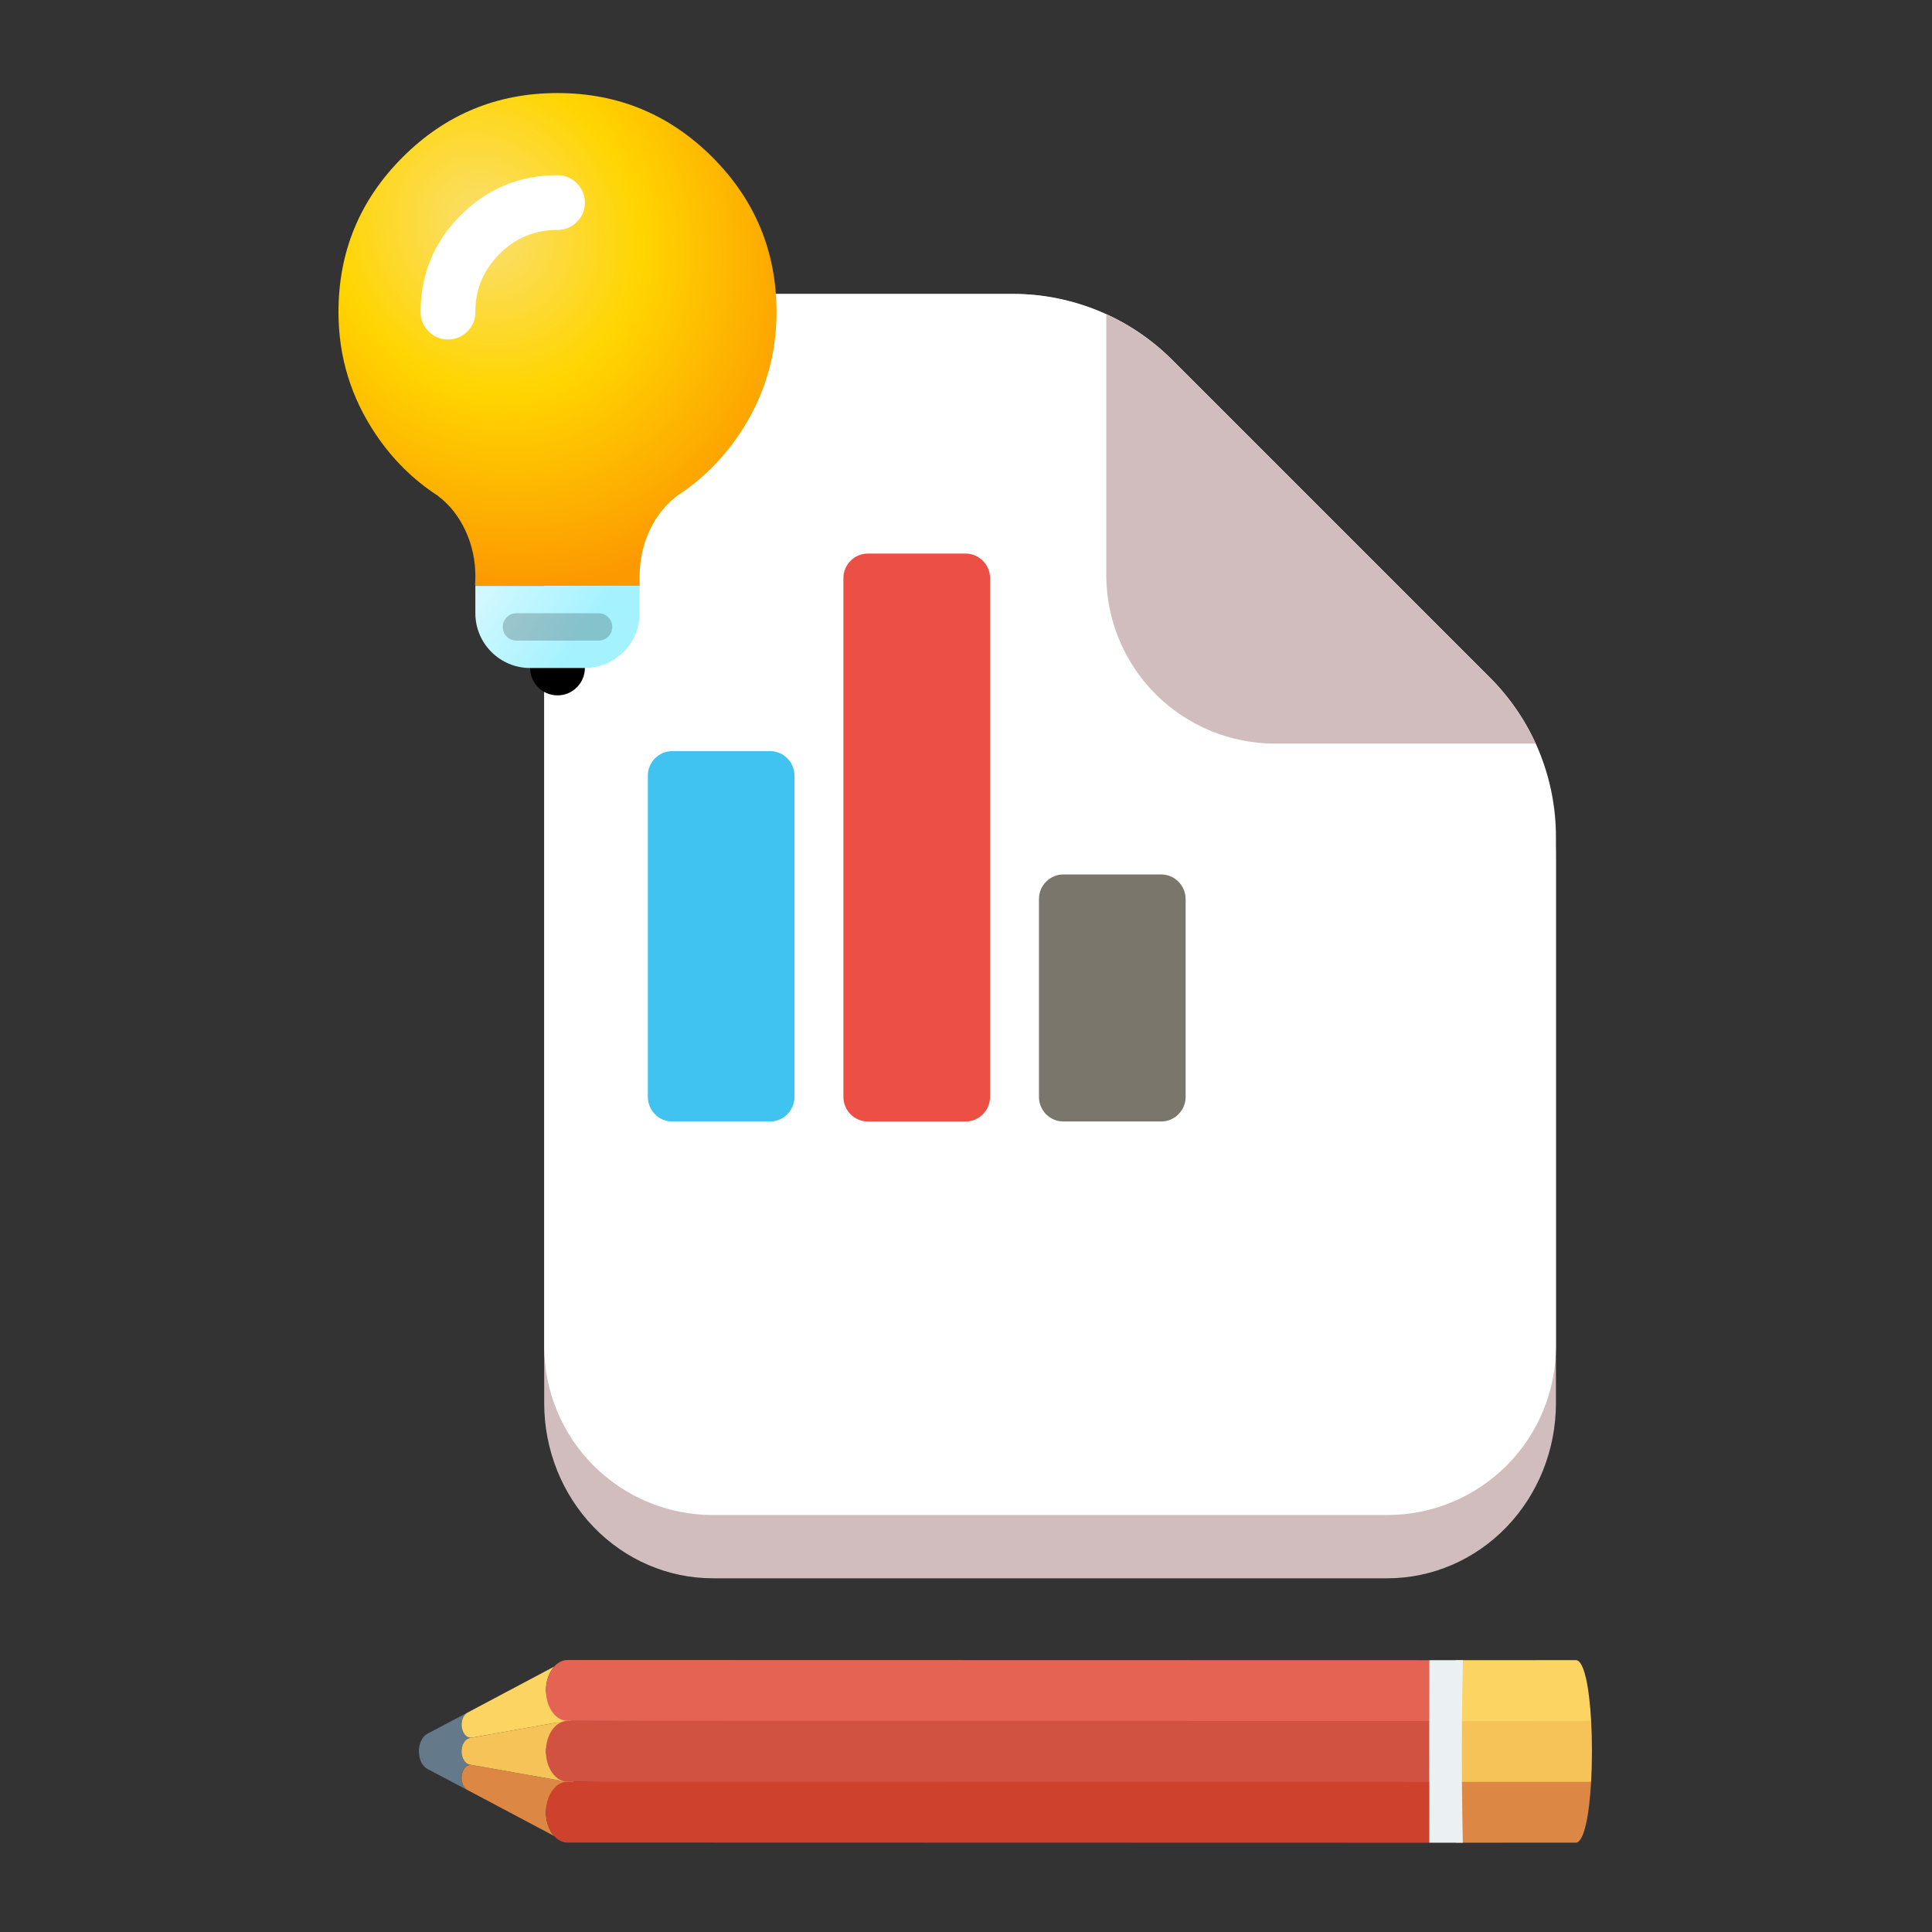 <svg width="512" height="512" viewBox="0 0 512 512" fill="none" xmlns="http://www.w3.org/2000/svg">
<rect x="0" y="0" width="512" height="512" fill="#333333" stroke="none"/>
<g clip-path="url(#clip0_633_3032)">
<path d="M412.339 227.347V371.849C412.339 384.159 407.631 395.965 399.25 404.669C390.87 413.373 379.504 418.263 367.652 418.263H188.904C177.053 418.263 165.686 413.373 157.306 404.669C148.926 395.965 144.218 384.159 144.218 371.849V124.308C144.218 111.999 148.926 100.193 157.306 91.489C165.686 82.785 177.053 77.895 188.904 77.895H268.447C276.274 77.888 284.025 79.484 291.258 82.589C298.491 85.695 305.064 90.251 310.602 95.996L394.911 183.564C400.442 189.315 404.828 196.142 407.819 203.655C410.809 211.167 412.345 219.218 412.339 227.347V227.347Z" fill="#D1BDBD"/>
<path d="M412.339 221.786V356.808C412.339 368.66 407.631 380.026 399.251 388.407C390.87 396.787 379.504 401.495 367.652 401.495H188.904C177.053 401.495 165.686 396.787 157.306 388.407C148.926 380.026 144.218 368.66 144.218 356.808V122.581C144.218 110.73 148.926 99.364 157.306 90.983C165.686 82.603 177.053 77.894 188.904 77.894H268.447C276.274 77.888 284.025 79.424 291.258 82.415C298.491 85.405 305.064 89.791 310.602 95.322L394.911 179.632C400.442 185.169 404.829 191.742 407.819 198.975C410.809 206.208 412.345 213.96 412.339 221.786Z" fill="white"/>
<path d="M406.976 197.059H337.86C326.009 197.059 314.642 192.35 306.262 183.97C297.882 175.59 293.174 164.223 293.174 152.372V83.256C299.643 86.228 305.542 90.312 310.601 95.321L394.911 179.631C399.92 184.69 404.004 190.589 406.976 197.059Z" fill="#D1BDBD"/>
<g clip-path="url(#clip1_633_3032)">
<path d="M255.899 146.701H229.986C226.408 146.701 223.508 149.631 223.508 153.245V290.661C223.508 294.275 226.408 297.205 229.986 297.205H255.899C259.477 297.205 262.377 294.275 262.377 290.661V153.245C262.377 149.631 259.477 146.701 255.899 146.701Z" fill="#EC5044"/>
<path d="M307.724 231.738H281.812C278.234 231.738 275.333 234.668 275.333 238.282V290.664C275.333 294.278 278.234 297.207 281.812 297.207H307.724C311.302 297.207 314.203 294.278 314.203 290.664V238.282C314.203 234.668 311.302 231.738 307.724 231.738Z" fill="#7B766B"/>
<path d="M204.073 199.053H178.16C174.582 199.053 171.682 201.982 171.682 205.596V290.664C171.682 294.278 174.582 297.207 178.16 297.207H204.073C207.651 297.207 210.551 294.278 210.551 290.664V205.596C210.551 201.982 207.651 199.053 204.073 199.053Z" fill="#41C3F1"/>
</g>
<g clip-path="url(#clip2_633_3032)">
<path d="M155 177.023C155 173.016 151.751 169.768 147.744 169.768C143.738 169.768 140.489 173.016 140.489 177.023C140.489 181.03 143.738 184.278 147.744 184.278C151.751 184.278 155 181.03 155 177.023Z" fill="black"/>
<path fill-rule="evenodd" clip-rule="evenodd" d="M195.869 115.152C202.48 105.346 205.786 94.531 205.786 82.705C205.786 66.677 200.119 52.996 188.786 41.663C177.452 30.329 163.771 24.662 147.743 24.662C131.715 24.662 118.034 30.329 106.7 41.663C95.367 52.996 89.7 66.677 89.7 82.705C89.7 94.531 93.005 105.346 99.616 115.152C104.091 121.79 109.564 127.197 116.034 131.374V131.399C119.133 133.738 121.566 136.8 123.33 140.583C125.094 144.367 125.977 148.412 125.977 152.719C125.977 153.11 125.969 153.501 125.953 153.892C125.938 154.283 125.915 154.672 125.884 155.062H125.977V155.259H169.509V152.719C169.509 148.347 170.416 144.249 172.23 140.425C174.045 136.599 176.54 133.525 179.714 131.204C186.07 127.051 191.454 121.7 195.869 115.152Z" fill="url(#paint0_radial_633_3032)"/>
<path d="M125.975 162.515C125.975 170.529 132.472 177.026 140.486 177.026H154.997C163.011 177.026 169.507 170.529 169.507 162.515V155.26H125.975V162.515Z" fill="url(#paint1_radial_633_3032)"/>
<path d="M158.627 162.514H136.861C134.858 162.514 133.233 164.138 133.233 166.141C133.233 168.145 134.858 169.769 136.861 169.769H158.627C160.631 169.769 162.255 168.145 162.255 166.141C162.255 164.138 160.631 162.514 158.627 162.514Z" fill="black" fill-opacity="0.2"/>
<path fill-rule="evenodd" clip-rule="evenodd" d="M132.35 67.314C136.6 63.063 141.73 60.938 147.741 60.938C149.745 60.938 151.455 60.23 152.871 58.813C154.288 57.397 154.997 55.687 154.997 53.683C154.997 51.68 154.288 49.969 152.871 48.553C151.455 47.136 149.745 46.428 147.741 46.428C137.723 46.428 129.173 49.969 122.089 57.053C115.006 64.136 111.464 72.687 111.464 82.705C111.464 84.708 112.173 86.418 113.589 87.835C115.006 89.251 116.716 89.96 118.72 89.96C120.723 89.96 122.433 89.251 123.85 87.835C125.267 86.418 125.975 84.708 125.975 82.705C125.975 76.694 128.1 71.564 132.35 67.314Z" fill="white"/>
</g>
<path d="M122.327 457.077C122.327 459.147 123.617 460.752 125.08 460.491L124.543 460.586C123.275 460.81 122.325 462.325 122.325 464.121C122.325 465.918 123.271 467.43 124.54 467.654L125.078 467.748C123.618 467.491 122.325 469.093 122.322 471.166C122.322 472.598 122.95 473.882 123.903 474.386L125.791 475.387L113.32 468.816C110.24 467.193 110.24 461.056 113.324 459.429L125.485 453.017L123.916 453.851C122.959 454.364 122.328 455.645 122.327 457.077Z" fill="#64798A"/>
<path d="M384.354 450.999L421.668 456.077C421.96 461.267 421.956 467.012 421.659 472.202L383.306 481.953C383.27 476.575 384.308 456.375 384.354 450.999Z" fill="#F6C358"/>
<path d="M122.319 471.167C122.319 469.097 123.615 467.491 125.075 467.75L127.47 468.172L147.983 471.792C148.389 471.865 151.364 470.967 151.682 471.28C149.158 472.123 144.668 476.424 144.669 480.236C144.669 482.798 145.518 485.073 146.842 486.548C146.833 486.545 146.821 486.546 146.812 486.537L125.795 475.389L123.907 474.388C122.95 473.88 122.319 472.599 122.319 471.167Z" fill="#DC8744"/>
<path d="M152.277 455.256C150.19 456.464 144.678 460.743 144.675 464.109C144.675 467.478 150.648 471.398 152.733 472.604C152.432 472.716 147.607 471.726 147.276 471.669L127.464 468.172L125.069 467.75L124.532 467.656C123.266 467.434 122.317 465.92 122.316 464.123C122.316 462.326 123.266 460.812 124.535 460.588L125.072 460.493L127.464 460.068L147.276 456.554C147.616 456.494 151.974 455.146 152.277 455.256Z" fill="#F6C358"/>
<path d="M144.683 447.983C144.68 451.792 149.664 455.507 152.186 456.347C151.867 456.66 149.694 456.126 149.287 456.199L127.475 460.062L125.083 460.487C123.62 460.748 122.331 459.142 122.33 457.073C122.33 455.64 122.965 454.357 123.914 453.85L125.483 453.015L146.831 441.676C146.843 441.67 146.852 441.674 146.862 441.665C145.536 443.149 144.686 445.424 144.683 447.983Z" fill="#FCD462"/>
<path d="M150.401 472.172C149.631 472.172 148.899 471.957 148.229 471.571C146.144 470.366 144.674 467.483 144.674 464.114C144.677 460.742 146.146 457.859 148.237 456.654C148.908 456.269 149.642 456.05 150.41 456.047L378.745 454.187L378.736 474.633L150.401 472.172Z" fill="#D15241"/>
<path d="M150.411 456.046C149.956 456.046 149.512 455.961 149.088 455.821C146.566 454.98 144.684 451.794 144.687 447.985C144.687 445.423 145.543 443.147 146.863 441.669C147.841 440.577 149.076 439.918 150.42 439.921L376.412 439.972H378.749L378.74 456.097L150.411 456.046Z" fill="#E56353"/>
<path d="M421.663 472.198C421.159 481.078 419.799 488.325 417.587 488.323L385.808 488.338C385.681 482.948 385.611 477.579 385.571 472.21L421.663 472.198Z" fill="#DC8744"/>
<path d="M421.672 456.075L385.525 456.093C385.571 450.725 385.646 445.356 385.777 439.969L417.61 439.953C419.82 439.954 421.174 447.195 421.672 456.075Z" fill="#FCD462"/>
<path d="M387.428 472.218C387.471 477.583 387.538 482.956 387.665 488.346L390.053 488.343L378.73 488.346L378.739 472.221L378.748 456.097L378.757 439.972L390.081 439.969L387.695 439.969C387.562 445.359 387.489 450.725 387.444 456.094C387.392 461.468 387.389 466.843 387.428 472.218Z" fill="#EBF0F3"/>
<path d="M144.668 480.238C144.67 476.429 146.552 473.242 149.078 472.398C149.506 472.256 149.946 472.173 150.404 472.171L378.739 472.222L378.729 488.347L376.396 488.35L150.395 488.295C149.05 488.298 147.815 487.64 146.841 486.55C145.517 485.075 144.668 482.799 144.668 480.238Z" fill="#CE412D"/>
</g>
<defs>
<radialGradient id="paint0_radial_633_3032" cx="0" cy="0" r="1" gradientUnits="userSpaceOnUse" gradientTransform="translate(128.336 60.571) rotate(56.471) scale(97.916 87.036)">
<stop stop-color="#FADF73"/>
<stop offset="0.457" stop-color="#FFD500"/>
<stop offset="1" stop-color="#FC9900"/>
</radialGradient>
<radialGradient id="paint1_radial_633_3032" cx="0" cy="0" r="1" gradientUnits="userSpaceOnUse" gradientTransform="translate(111.782 148.498) rotate(38.426) scale(45.901 91.802)">
<stop stop-color="#EFFCFF"/>
<stop offset="1" stop-color="#A5F2FF"/>
</radialGradient>
<clipPath id="clip0_633_3032">
<rect width="512" height="512" fill="white"/>
</clipPath>
<clipPath id="clip1_633_3032">
<rect width="155.477" height="157.047" fill="white" transform="translate(165.204 140.158)"/>
</clipPath>
<clipPath id="clip2_633_3032">
<rect width="159.618" height="159.618" fill="white" transform="translate(69.748 24.662)"/>
</clipPath>
</defs>
</svg>
